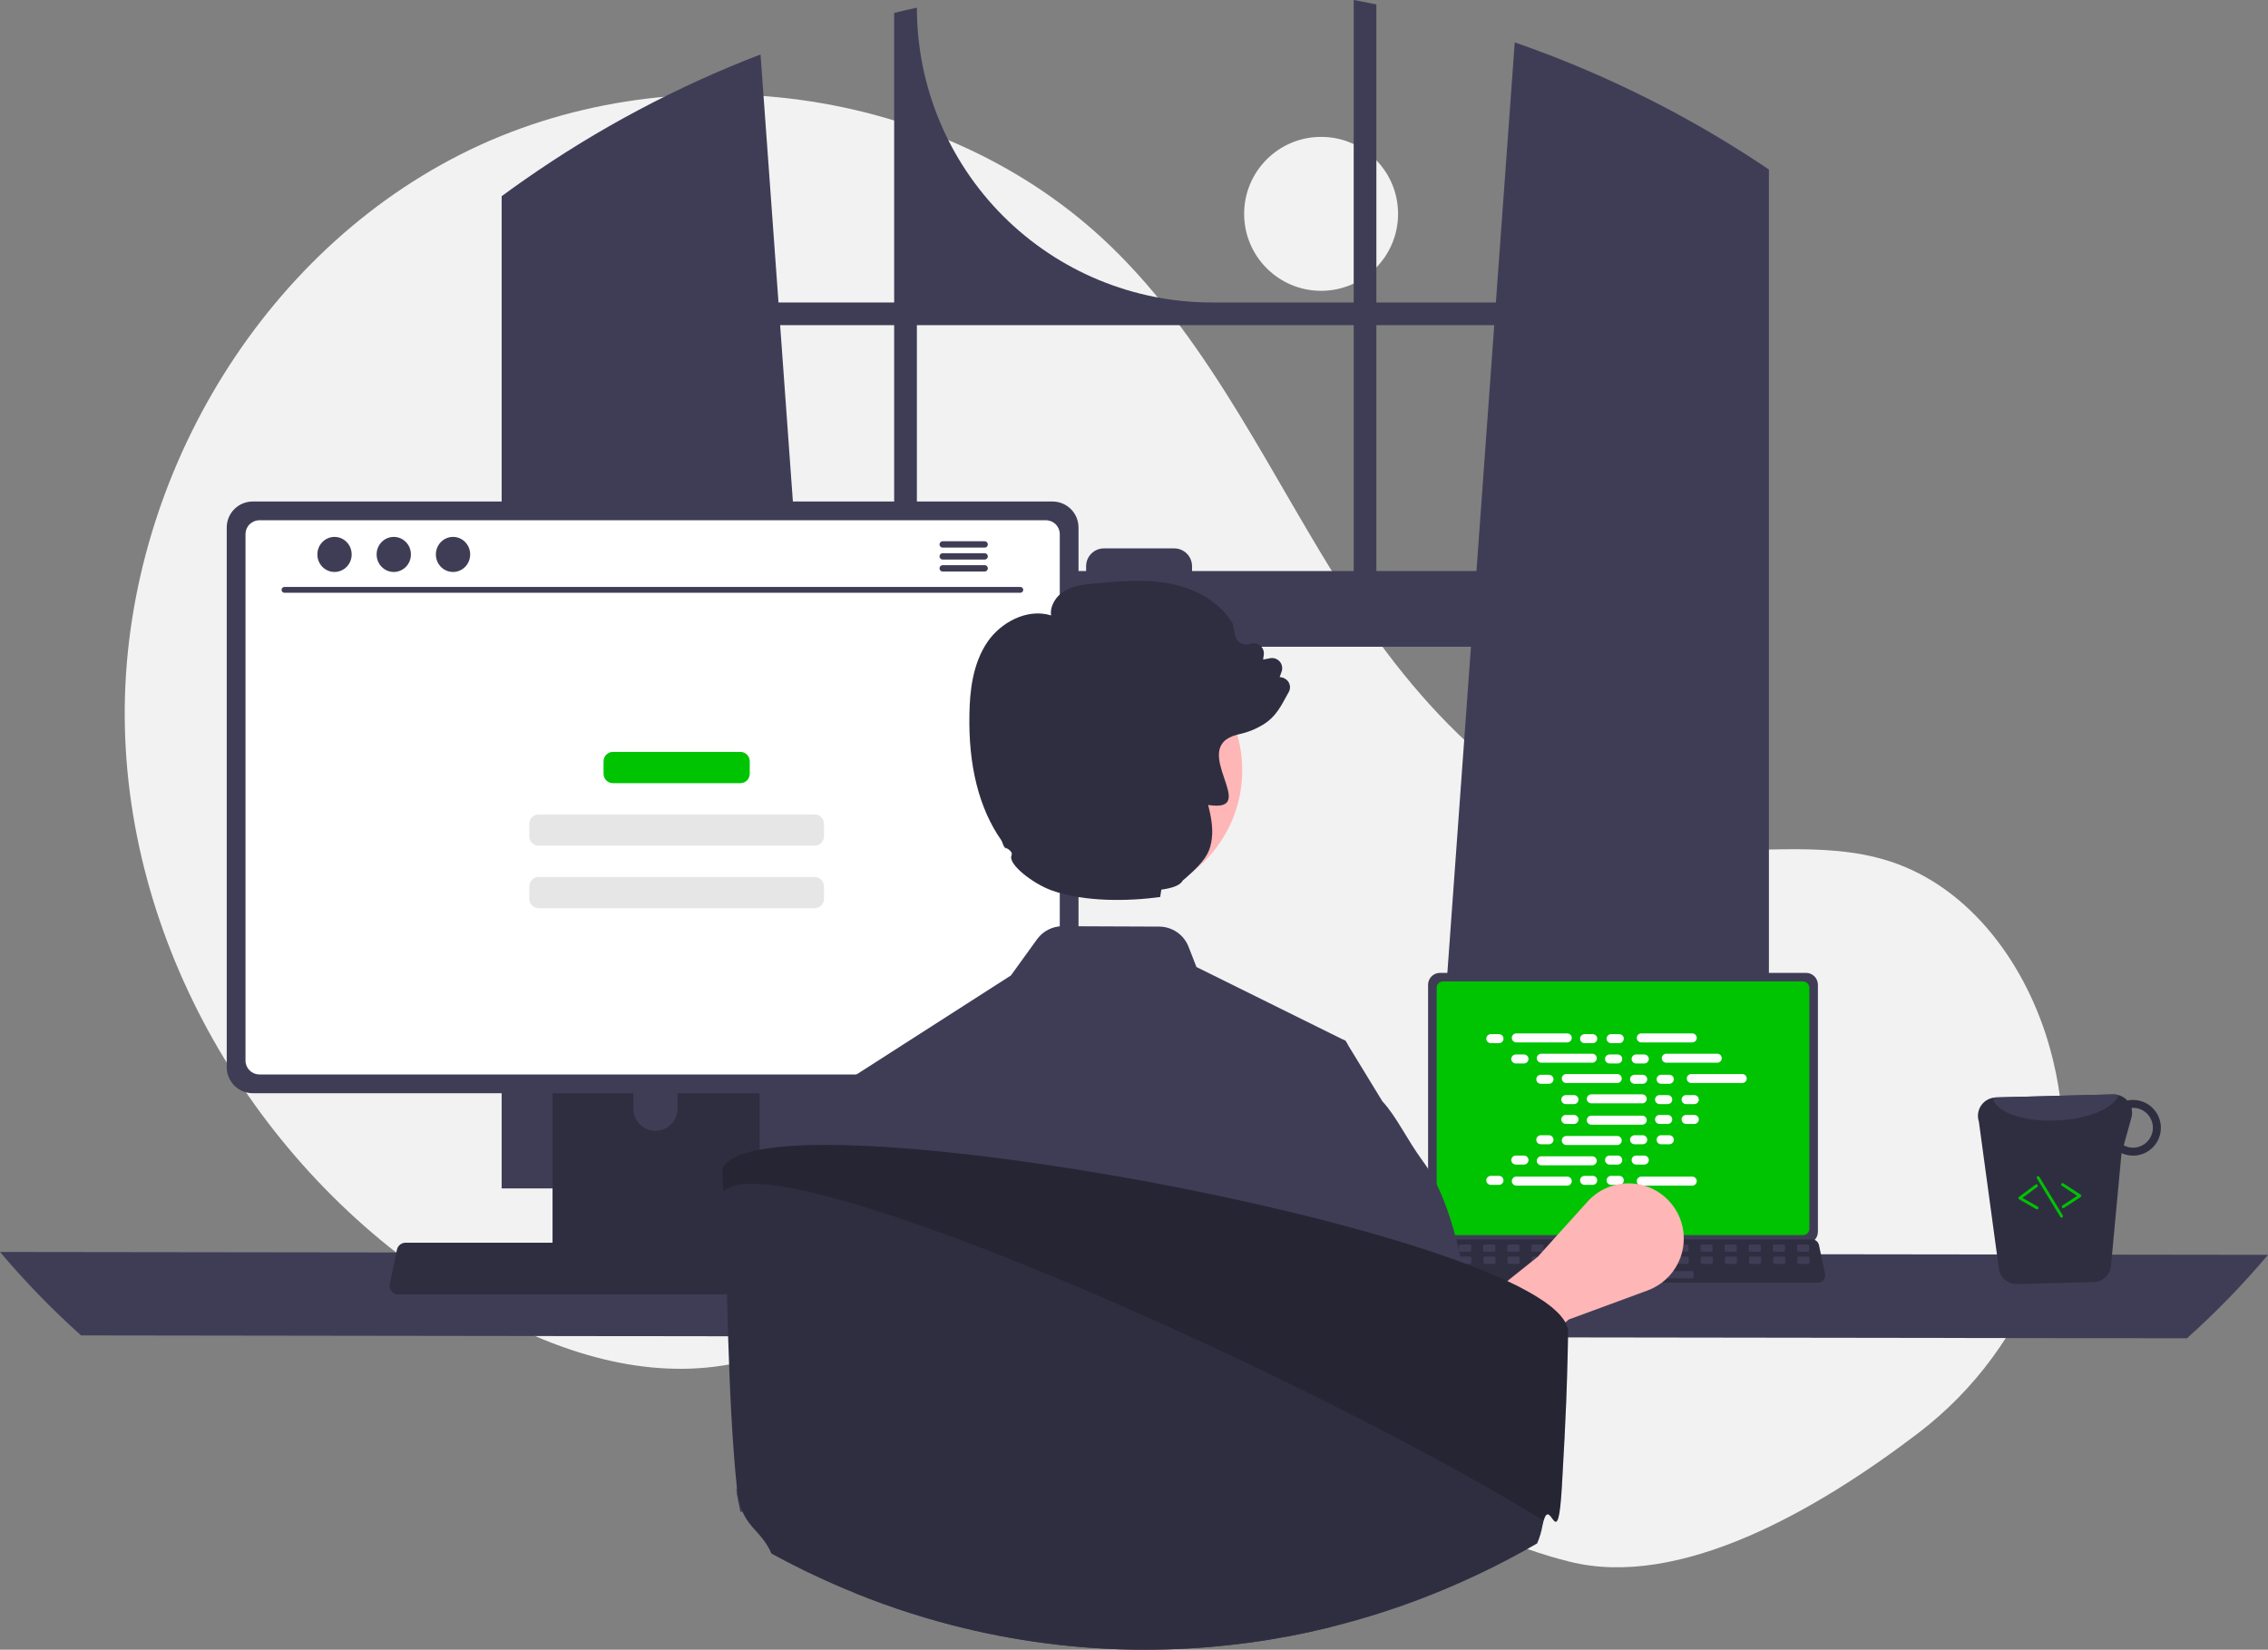 <svg width="488" height="355" viewBox="0 0 488 355" fill="none" xmlns="http://www.w3.org/2000/svg">
<rect x="0" y="0" width="488" height="355" fill="#808080" stroke="none"/>
<g clip-path="url(#clip0_1_700)">
<path d="M284.259 62.582C293.405 62.582 300.82 55.166 300.82 46.019C300.82 36.871 293.405 29.455 284.259 29.455C275.113 29.455 267.699 36.871 267.699 46.019C267.699 55.166 275.113 62.582 284.259 62.582Z" fill="#F2F2F2"/>
<path d="M412.723 308.408C437.338 289.656 449.094 258.144 441.734 228.084C441.551 227.337 441.358 226.592 441.155 225.848C436.276 208.005 424.203 191.046 406.609 185.345C391.836 180.557 375.71 184.239 360.298 182.335C330.043 178.598 306.586 154.113 290.082 128.477C273.578 102.84 260.893 74.144 238.963 52.965C202.813 18.055 143.845 10.539 99.025 33.263C54.205 55.987 25.655 106.402 26.873 156.647C28.09 206.893 57.912 254.93 101.221 280.418C117.131 289.781 135.533 296.413 153.846 294.092C169.736 292.079 184.174 283.539 199.989 281.003C224.854 277.017 249.561 288.262 271.068 301.366C292.574 314.469 313.348 330.001 337.787 336.076C361.518 341.974 390.918 325.02 412.723 308.408Z" fill="#F2F2F2"/>
<path d="M377.357 34.318C376.817 33.958 376.271 33.617 375.732 33.269C360.134 23.291 343.416 15.186 325.922 9.119L321.866 65.087H296.152V0.949C294.533 0.614 292.902 0.298 291.271 -3.05176e-05V65.087H260.712C243.89 65.087 227.756 58.403 215.861 46.505C203.965 34.607 197.283 18.47 197.283 1.644C195.645 1.998 194.02 2.376 192.395 2.779V65.087H167.506L163.642 11.718C145.665 18.614 128.598 27.683 112.821 38.722C112.548 38.908 112.276 39.101 112.009 39.287C110.638 40.248 109.286 41.228 107.94 42.221V255.739H181.293L179.997 237.78L172.865 139.175H316.501L309.368 237.78L308.072 255.739H380.613V36.477C379.534 35.745 378.448 35.025 377.357 34.318ZM192.395 122.891H171.686L167.86 69.975H192.395V122.891ZM291.271 122.891H256.489V121.843C256.489 121.339 256.389 120.84 256.196 120.374C256.003 119.909 255.721 119.486 255.364 119.13C255.007 118.774 254.584 118.491 254.118 118.299C253.653 118.107 253.153 118.008 252.65 118.009H237.529C237.025 118.009 236.527 118.108 236.062 118.301C235.596 118.493 235.174 118.776 234.818 119.132C234.462 119.488 234.18 119.91 233.987 120.376C233.795 120.841 233.695 121.339 233.696 121.843V122.891H197.283V69.975H291.271V122.891ZM296.152 122.891V69.975H321.512L317.686 122.891H296.152Z" fill="#3F3D56"/>
<path d="M-1.90735e-05 269.412C5.388 275.798 11.216 281.799 17.441 287.371L470.559 287.992C476.784 282.419 482.612 276.418 488 270.033L-1.90735e-05 269.412Z" fill="#3F3D56"/>
<path d="M307.275 211.906V265.073C307.275 265.75 307.544 266.4 308.023 266.879C308.502 267.358 309.152 267.627 309.829 267.628H388.6C389.277 267.627 389.927 267.358 390.406 266.879C390.885 266.4 391.154 265.75 391.155 265.073V211.906C391.153 211.229 390.883 210.58 390.404 210.102C389.925 209.624 389.277 209.355 388.6 209.354H309.829C309.153 209.355 308.504 209.624 308.025 210.102C307.546 210.58 307.276 211.229 307.275 211.906Z" fill="#3F3D56"/>
<path d="M309.123 212.568V264.417C309.123 264.779 309.267 265.126 309.523 265.382C309.779 265.638 310.126 265.782 310.488 265.782H387.944C388.306 265.782 388.653 265.638 388.909 265.382C389.165 265.126 389.309 264.779 389.309 264.417V212.568C389.309 212.205 389.166 211.858 388.91 211.601C388.654 211.344 388.306 211.2 387.944 211.199H310.488C310.126 211.2 309.778 211.344 309.522 211.601C309.266 211.858 309.123 212.205 309.123 212.568Z" fill="#00C302"/>
<path d="M305.627 275.441C305.772 275.622 305.955 275.768 306.164 275.868C306.372 275.968 306.601 276.019 306.833 276.018H391.177C391.408 276.018 391.636 275.966 391.844 275.867C392.052 275.768 392.235 275.623 392.381 275.444C392.526 275.265 392.63 275.055 392.684 274.831C392.738 274.607 392.742 274.373 392.694 274.147L391.385 267.927C391.331 267.673 391.214 267.437 391.045 267.24C390.876 267.043 390.661 266.892 390.419 266.799C390.243 266.731 390.056 266.695 389.868 266.695H308.137C307.948 266.695 307.761 266.731 307.586 266.799C307.344 266.892 307.128 267.043 306.959 267.24C306.791 267.437 306.674 267.673 306.62 267.927L305.31 274.147C305.264 274.373 305.268 274.606 305.323 274.83C305.378 275.054 305.482 275.263 305.627 275.441Z" fill="#2F2E41"/>
<path d="M386.974 269.375H388.966C389.133 269.375 389.269 269.239 389.269 269.072V268.119C389.269 267.951 389.133 267.816 388.966 267.816H386.974C386.807 267.816 386.671 267.951 386.671 268.119V269.072C386.671 269.239 386.807 269.375 386.974 269.375Z" fill="#3F3D56"/>
<path d="M381.778 269.375H383.771C383.938 269.375 384.073 269.239 384.073 269.072V268.119C384.073 267.951 383.938 267.816 383.771 267.816H381.778C381.611 267.816 381.476 267.951 381.476 268.119V269.072C381.476 269.239 381.611 269.375 381.778 269.375Z" fill="#3F3D56"/>
<path d="M376.583 269.375H378.575C378.742 269.375 378.878 269.239 378.878 269.072V268.119C378.878 267.951 378.742 267.816 378.575 267.816H376.583C376.416 267.816 376.28 267.951 376.28 268.119V269.072C376.28 269.239 376.416 269.375 376.583 269.375Z" fill="#3F3D56"/>
<path d="M371.387 269.375H373.379C373.547 269.375 373.682 269.239 373.682 269.072V268.119C373.682 267.951 373.547 267.816 373.379 267.816H371.387C371.22 267.816 371.084 267.951 371.084 268.119V269.072C371.084 269.239 371.22 269.375 371.387 269.375Z" fill="#3F3D56"/>
<path d="M366.192 269.375H368.184C368.351 269.375 368.487 269.239 368.487 269.072V268.119C368.487 267.951 368.351 267.816 368.184 267.816H366.192C366.025 267.816 365.889 267.951 365.889 268.119V269.072C365.889 269.239 366.025 269.375 366.192 269.375Z" fill="#3F3D56"/>
<path d="M360.996 269.375H362.988C363.156 269.375 363.291 269.239 363.291 269.072V268.119C363.291 267.951 363.156 267.816 362.988 267.816H360.996C360.829 267.816 360.693 267.951 360.693 268.119V269.072C360.693 269.239 360.829 269.375 360.996 269.375Z" fill="#3F3D56"/>
<path d="M355.801 269.375H357.793C357.96 269.375 358.096 269.239 358.096 269.072V268.119C358.096 267.951 357.96 267.816 357.793 267.816H355.801C355.633 267.816 355.498 267.951 355.498 268.119V269.072C355.498 269.239 355.633 269.375 355.801 269.375Z" fill="#3F3D56"/>
<path d="M350.605 269.375H352.597C352.764 269.375 352.9 269.239 352.9 269.072V268.119C352.9 267.951 352.764 267.816 352.597 267.816H350.605C350.438 267.816 350.302 267.951 350.302 268.119V269.072C350.302 269.239 350.438 269.375 350.605 269.375Z" fill="#3F3D56"/>
<path d="M345.41 269.375H347.402C347.569 269.375 347.704 269.239 347.704 269.072V268.119C347.704 267.951 347.569 267.816 347.402 267.816H345.41C345.242 267.816 345.107 267.951 345.107 268.119V269.072C345.107 269.239 345.242 269.375 345.41 269.375Z" fill="#3F3D56"/>
<path d="M340.214 269.375H342.206C342.373 269.375 342.509 269.239 342.509 269.072V268.119C342.509 267.951 342.373 267.816 342.206 267.816H340.214C340.047 267.816 339.911 267.951 339.911 268.119V269.072C339.911 269.239 340.047 269.375 340.214 269.375Z" fill="#3F3D56"/>
<path d="M335.018 269.375H337.011C337.178 269.375 337.313 269.239 337.313 269.072V268.119C337.313 267.951 337.178 267.816 337.011 267.816H335.018C334.851 267.816 334.716 267.951 334.716 268.119V269.072C334.716 269.239 334.851 269.375 335.018 269.375Z" fill="#3F3D56"/>
<path d="M329.823 269.375H331.815C331.982 269.375 332.118 269.239 332.118 269.072V268.119C332.118 267.951 331.982 267.816 331.815 267.816H329.823C329.656 267.816 329.52 267.951 329.52 268.119V269.072C329.52 269.239 329.656 269.375 329.823 269.375Z" fill="#3F3D56"/>
<path d="M324.627 269.375H326.619C326.787 269.375 326.922 269.239 326.922 269.072V268.119C326.922 267.951 326.787 267.816 326.619 267.816H324.627C324.46 267.816 324.324 267.951 324.324 268.119V269.072C324.324 269.239 324.46 269.375 324.627 269.375Z" fill="#3F3D56"/>
<path d="M319.432 269.375H321.424C321.591 269.375 321.727 269.239 321.727 269.072V268.119C321.727 267.951 321.591 267.816 321.424 267.816H319.432C319.264 267.816 319.129 267.951 319.129 268.119V269.072C319.129 269.239 319.264 269.375 319.432 269.375Z" fill="#3F3D56"/>
<path d="M314.236 269.375H316.228C316.396 269.375 316.531 269.239 316.531 269.072V268.119C316.531 267.951 316.396 267.816 316.228 267.816H314.236C314.069 267.816 313.933 267.951 313.933 268.119V269.072C313.933 269.239 314.069 269.375 314.236 269.375Z" fill="#3F3D56"/>
<path d="M309.041 269.375H311.033C311.2 269.375 311.336 269.239 311.336 269.072V268.119C311.336 267.951 311.2 267.816 311.033 267.816H309.041C308.873 267.816 308.738 267.951 308.738 268.119V269.072C308.738 269.239 308.873 269.375 309.041 269.375Z" fill="#3F3D56"/>
<path d="M387.035 271.973H389.028C389.195 271.973 389.33 271.837 389.33 271.67V270.717C389.33 270.55 389.195 270.414 389.028 270.414H387.035C386.868 270.414 386.733 270.55 386.733 270.717V271.67C386.733 271.837 386.868 271.973 387.035 271.973Z" fill="#3F3D56"/>
<path d="M381.84 271.973H383.832C383.999 271.973 384.135 271.837 384.135 271.67V270.717C384.135 270.55 383.999 270.414 383.832 270.414H381.84C381.673 270.414 381.537 270.55 381.537 270.717V271.67C381.537 271.837 381.673 271.973 381.84 271.973Z" fill="#3F3D56"/>
<path d="M376.644 271.973H378.636C378.804 271.973 378.939 271.837 378.939 271.67V270.717C378.939 270.55 378.804 270.414 378.636 270.414H376.644C376.477 270.414 376.341 270.55 376.341 270.717V271.67C376.341 271.837 376.477 271.973 376.644 271.973Z" fill="#3F3D56"/>
<path d="M371.449 271.973H373.441C373.608 271.973 373.744 271.837 373.744 271.67V270.717C373.744 270.55 373.608 270.414 373.441 270.414H371.449C371.281 270.414 371.146 270.55 371.146 270.717V271.67C371.146 271.837 371.281 271.973 371.449 271.973Z" fill="#3F3D56"/>
<path d="M366.253 271.973H368.245C368.412 271.973 368.548 271.837 368.548 271.67V270.717C368.548 270.55 368.412 270.414 368.245 270.414H366.253C366.086 270.414 365.95 270.55 365.95 270.717V271.67C365.95 271.837 366.086 271.973 366.253 271.973Z" fill="#3F3D56"/>
<path d="M361.058 271.973H363.05C363.217 271.973 363.353 271.837 363.353 271.67V270.717C363.353 270.55 363.217 270.414 363.05 270.414H361.058C360.89 270.414 360.755 270.55 360.755 270.717V271.67C360.755 271.837 360.89 271.973 361.058 271.973Z" fill="#3F3D56"/>
<path d="M355.862 271.973H357.854C358.021 271.973 358.157 271.837 358.157 271.67V270.717C358.157 270.55 358.021 270.414 357.854 270.414H355.862C355.695 270.414 355.559 270.55 355.559 270.717V271.67C355.559 271.837 355.695 271.973 355.862 271.973Z" fill="#3F3D56"/>
<path d="M350.666 271.973H352.659C352.826 271.973 352.961 271.837 352.961 271.67V270.717C352.961 270.55 352.826 270.414 352.659 270.414H350.666C350.499 270.414 350.364 270.55 350.364 270.717V271.67C350.364 271.837 350.499 271.973 350.666 271.973Z" fill="#3F3D56"/>
<path d="M345.471 271.973H347.463C347.63 271.973 347.766 271.837 347.766 271.67V270.717C347.766 270.55 347.63 270.414 347.463 270.414H345.471C345.304 270.414 345.168 270.55 345.168 270.717V271.67C345.168 271.837 345.304 271.973 345.471 271.973Z" fill="#3F3D56"/>
<path d="M340.275 271.973H342.268C342.435 271.973 342.57 271.837 342.57 271.67V270.717C342.57 270.55 342.435 270.414 342.268 270.414H340.275C340.108 270.414 339.973 270.55 339.973 270.717V271.67C339.973 271.837 340.108 271.973 340.275 271.973Z" fill="#3F3D56"/>
<path d="M335.08 271.973H337.072C337.239 271.973 337.375 271.837 337.375 271.67V270.717C337.375 270.55 337.239 270.414 337.072 270.414H335.08C334.913 270.414 334.777 270.55 334.777 270.717V271.67C334.777 271.837 334.913 271.973 335.08 271.973Z" fill="#3F3D56"/>
<path d="M329.884 271.973H331.876C332.044 271.973 332.179 271.837 332.179 271.67V270.717C332.179 270.55 332.044 270.414 331.876 270.414H329.884C329.717 270.414 329.581 270.55 329.581 270.717V271.67C329.581 271.837 329.717 271.973 329.884 271.973Z" fill="#3F3D56"/>
<path d="M324.689 271.973H326.681C326.848 271.973 326.984 271.837 326.984 271.67V270.717C326.984 270.55 326.848 270.414 326.681 270.414H324.689C324.521 270.414 324.386 270.55 324.386 270.717V271.67C324.386 271.837 324.521 271.973 324.689 271.973Z" fill="#3F3D56"/>
<path d="M319.493 271.973H321.485C321.653 271.973 321.788 271.837 321.788 271.67V270.717C321.788 270.55 321.653 270.414 321.485 270.414H319.493C319.326 270.414 319.19 270.55 319.19 270.717V271.67C319.19 271.837 319.326 271.973 319.493 271.973Z" fill="#3F3D56"/>
<path d="M314.297 271.973H316.29C316.457 271.973 316.592 271.837 316.592 271.67V270.717C316.592 270.55 316.457 270.414 316.29 270.414H314.297C314.13 270.414 313.995 270.55 313.995 270.717V271.67C313.995 271.837 314.13 271.973 314.297 271.973Z" fill="#3F3D56"/>
<path d="M309.102 271.973H311.094C311.261 271.973 311.397 271.837 311.397 271.67V270.717C311.397 270.55 311.261 270.414 311.094 270.414H309.102C308.935 270.414 308.799 270.55 308.799 270.717V271.67C308.799 271.837 308.935 271.973 309.102 271.973Z" fill="#3F3D56"/>
<path d="M343.912 275.091H364.089C364.256 275.091 364.392 274.955 364.392 274.788V273.835C364.392 273.668 364.256 273.532 364.089 273.532H343.912C343.745 273.532 343.609 273.668 343.609 273.835V274.788C343.609 274.955 343.745 275.091 343.912 275.091Z" fill="#3F3D56"/>
<path d="M322.536 222.542H320.772C320.237 222.542 319.804 222.976 319.804 223.511C319.804 224.046 320.237 224.479 320.772 224.479H322.536C323.07 224.479 323.504 224.046 323.504 223.511C323.504 222.976 323.07 222.542 322.536 222.542Z" fill="white"/>
<path d="M342.707 222.542H340.943C340.409 222.542 339.975 222.976 339.975 223.511C339.975 224.046 340.409 224.479 340.943 224.479H342.707C343.242 224.479 343.675 224.046 343.675 223.511C343.675 222.976 343.242 222.542 342.707 222.542Z" fill="white"/>
<path d="M348.422 222.542H346.659C346.124 222.542 345.69 222.976 345.69 223.511C345.69 224.046 346.124 224.479 346.659 224.479H348.422C348.957 224.479 349.39 224.046 349.39 223.511C349.39 222.976 348.957 222.542 348.422 222.542Z" fill="white"/>
<path d="M337.22 222.381H326.259C325.724 222.381 325.29 222.815 325.29 223.349C325.29 223.884 325.724 224.318 326.259 224.318H337.22C337.755 224.318 338.189 223.884 338.189 223.349C338.189 222.815 337.755 222.381 337.22 222.381Z" fill="white"/>
<path d="M364.115 222.381H353.154C352.619 222.381 352.186 222.815 352.186 223.349C352.186 223.884 352.619 224.318 353.154 224.318H364.115C364.65 224.318 365.084 223.884 365.084 223.349C365.084 222.815 364.65 222.381 364.115 222.381Z" fill="white"/>
<path d="M327.915 226.914H326.151C325.616 226.914 325.183 227.347 325.183 227.882C325.183 228.417 325.616 228.851 326.151 228.851H327.915C328.449 228.851 328.883 228.417 328.883 227.882C328.883 227.347 328.449 226.914 327.915 226.914Z" fill="white"/>
<path d="M348.086 226.914H346.322C345.788 226.914 345.354 227.347 345.354 227.882C345.354 228.417 345.788 228.851 346.322 228.851H348.086C348.621 228.851 349.054 228.417 349.054 227.882C349.054 227.347 348.621 226.914 348.086 226.914Z" fill="white"/>
<path d="M353.801 226.914H352.038C351.503 226.914 351.069 227.347 351.069 227.882C351.069 228.417 351.503 228.851 352.038 228.851H353.801C354.336 228.851 354.769 228.417 354.769 227.882C354.769 227.347 354.336 226.914 353.801 226.914Z" fill="white"/>
<path d="M342.599 226.752H331.638C331.103 226.752 330.669 227.186 330.669 227.721C330.669 228.256 331.103 228.689 331.638 228.689H342.599C343.134 228.689 343.568 228.256 343.568 227.721C343.568 227.186 343.134 226.752 342.599 226.752Z" fill="white"/>
<path d="M369.495 226.752H358.533C357.998 226.752 357.565 227.186 357.565 227.721C357.565 228.256 357.998 228.689 358.533 228.689H369.495C370.029 228.689 370.463 228.256 370.463 227.721C370.463 227.186 370.029 226.752 369.495 226.752Z" fill="white"/>
<path d="M333.294 231.285H331.53C330.995 231.285 330.562 231.719 330.562 232.254C330.562 232.789 330.995 233.222 331.53 233.222H333.294C333.828 233.222 334.262 232.789 334.262 232.254C334.262 231.719 333.828 231.285 333.294 231.285Z" fill="white"/>
<path d="M353.465 231.285H351.701C351.167 231.285 350.733 231.719 350.733 232.254C350.733 232.789 351.167 233.222 351.701 233.222H353.465C354 233.222 354.433 232.789 354.433 232.254C354.433 231.719 354 231.285 353.465 231.285Z" fill="white"/>
<path d="M359.18 231.285H357.417C356.882 231.285 356.448 231.719 356.448 232.254C356.448 232.789 356.882 233.222 357.417 233.222H359.18C359.715 233.222 360.148 232.789 360.148 232.254C360.148 231.719 359.715 231.285 359.18 231.285Z" fill="white"/>
<path d="M347.978 231.124H337.017C336.482 231.124 336.048 231.557 336.048 232.092C336.048 232.627 336.482 233.061 337.017 233.061H347.978C348.513 233.061 348.947 232.627 348.947 232.092C348.947 231.557 348.513 231.124 347.978 231.124Z" fill="white"/>
<path d="M374.874 231.124H363.912C363.377 231.124 362.944 231.557 362.944 232.092C362.944 232.627 363.377 233.061 363.912 233.061H374.874C375.408 233.061 375.842 232.627 375.842 232.092C375.842 231.557 375.408 231.124 374.874 231.124Z" fill="white"/>
<path d="M338.673 235.657H336.909C336.374 235.657 335.941 236.09 335.941 236.625C335.941 237.16 336.374 237.593 336.909 237.593H338.673C339.207 237.593 339.641 237.16 339.641 236.625C339.641 236.09 339.207 235.657 338.673 235.657Z" fill="white"/>
<path d="M358.844 235.657H357.08C356.546 235.657 356.112 236.09 356.112 236.625C356.112 237.16 356.546 237.593 357.08 237.593H358.844C359.379 237.593 359.812 237.16 359.812 236.625C359.812 236.09 359.379 235.657 358.844 235.657Z" fill="white"/>
<path d="M364.559 235.657H362.796C362.261 235.657 361.827 236.09 361.827 236.625C361.827 237.16 362.261 237.593 362.796 237.593H364.559C365.094 237.593 365.528 237.16 365.528 236.625C365.528 236.09 365.094 235.657 364.559 235.657Z" fill="white"/>
<path d="M353.357 235.495H342.396C341.861 235.495 341.428 235.929 341.428 236.464C341.428 236.998 341.861 237.432 342.396 237.432H353.357C353.892 237.432 354.326 236.998 354.326 236.464C354.326 235.929 353.892 235.495 353.357 235.495Z" fill="white"/>
<path d="M342.707 253.039H340.943C340.409 253.039 339.975 253.473 339.975 254.008C339.975 254.542 340.409 254.976 340.943 254.976H342.707C343.242 254.976 343.675 254.542 343.675 254.008C343.675 253.473 343.242 253.039 342.707 253.039Z" fill="white"/>
<path d="M348.422 253.039H346.659C346.124 253.039 345.69 253.473 345.69 254.008C345.69 254.542 346.124 254.976 346.659 254.976H348.422C348.957 254.976 349.39 254.542 349.39 254.008C349.39 253.473 348.957 253.039 348.422 253.039Z" fill="white"/>
<path d="M364.115 253.201H353.154C352.619 253.201 352.186 253.634 352.186 254.169C352.186 254.704 352.619 255.137 353.154 255.137H364.115C364.65 255.137 365.084 254.704 365.084 254.169C365.084 253.634 364.65 253.201 364.115 253.201Z" fill="white"/>
<path d="M322.536 253.039H320.772C320.237 253.039 319.804 253.473 319.804 254.008C319.804 254.542 320.237 254.976 320.772 254.976H322.536C323.07 254.976 323.504 254.542 323.504 254.008C323.504 253.473 323.07 253.039 322.536 253.039Z" fill="white"/>
<path d="M337.22 253.201H326.259C325.724 253.201 325.29 253.634 325.29 254.169C325.29 254.704 325.724 255.137 326.259 255.137H337.22C337.755 255.137 338.189 254.704 338.189 254.169C338.189 253.634 337.755 253.201 337.22 253.201Z" fill="white"/>
<path d="M327.915 248.668H326.151C325.616 248.668 325.183 249.101 325.183 249.636C325.183 250.171 325.616 250.605 326.151 250.605H327.915C328.449 250.605 328.883 250.171 328.883 249.636C328.883 249.101 328.449 248.668 327.915 248.668Z" fill="white"/>
<path d="M348.086 248.668H346.322C345.788 248.668 345.354 249.101 345.354 249.636C345.354 250.171 345.788 250.605 346.322 250.605H348.086C348.621 250.605 349.054 250.171 349.054 249.636C349.054 249.101 348.621 248.668 348.086 248.668Z" fill="white"/>
<path d="M353.801 248.668H352.038C351.503 248.668 351.069 249.101 351.069 249.636C351.069 250.171 351.503 250.605 352.038 250.605H353.801C354.336 250.605 354.769 250.171 354.769 249.636C354.769 249.101 354.336 248.668 353.801 248.668Z" fill="white"/>
<path d="M342.599 248.829H331.638C331.103 248.829 330.669 249.263 330.669 249.798C330.669 250.332 331.103 250.766 331.638 250.766H342.599C343.134 250.766 343.568 250.332 343.568 249.798C343.568 249.263 343.134 248.829 342.599 248.829Z" fill="white"/>
<path d="M333.294 244.296H331.53C330.995 244.296 330.562 244.73 330.562 245.265C330.562 245.8 330.995 246.233 331.53 246.233H333.294C333.828 246.233 334.262 245.8 334.262 245.265C334.262 244.73 333.828 244.296 333.294 244.296Z" fill="white"/>
<path d="M353.465 244.296H351.701C351.167 244.296 350.733 244.73 350.733 245.265C350.733 245.8 351.167 246.233 351.701 246.233H353.465C354 246.233 354.433 245.8 354.433 245.265C354.433 244.73 354 244.296 353.465 244.296Z" fill="white"/>
<path d="M359.18 244.296H357.417C356.882 244.296 356.448 244.73 356.448 245.265C356.448 245.8 356.882 246.233 357.417 246.233H359.18C359.715 246.233 360.148 245.8 360.148 245.265C360.148 244.73 359.715 244.296 359.18 244.296Z" fill="white"/>
<path d="M347.978 244.458H337.017C336.482 244.458 336.048 244.891 336.048 245.426C336.048 245.961 336.482 246.395 337.017 246.395H347.978C348.513 246.395 348.947 245.961 348.947 245.426C348.947 244.891 348.513 244.458 347.978 244.458Z" fill="white"/>
<path d="M338.673 239.925H336.909C336.374 239.925 335.941 240.359 335.941 240.893C335.941 241.428 336.374 241.862 336.909 241.862H338.673C339.207 241.862 339.641 241.428 339.641 240.893C339.641 240.359 339.207 239.925 338.673 239.925Z" fill="white"/>
<path d="M358.844 239.925H357.08C356.546 239.925 356.112 240.359 356.112 240.893C356.112 241.428 356.546 241.862 357.08 241.862H358.844C359.379 241.862 359.812 241.428 359.812 240.893C359.812 240.359 359.379 239.925 358.844 239.925Z" fill="white"/>
<path d="M364.559 239.925H362.796C362.261 239.925 361.827 240.359 361.827 240.893C361.827 241.428 362.261 241.862 362.796 241.862H364.559C365.094 241.862 365.528 241.428 365.528 240.893C365.528 240.359 365.094 239.925 364.559 239.925Z" fill="white"/>
<path d="M353.357 240.086H342.396C341.861 240.086 341.428 240.52 341.428 241.055C341.428 241.59 341.861 242.023 342.396 242.023H353.357C353.892 242.023 354.326 241.59 354.326 241.055C354.326 240.52 353.892 240.086 353.357 240.086Z" fill="white"/>
<path d="M313.159 304.27L304.879 291.18L330.868 270.458L341.594 258.572C342.988 257.027 344.763 255.876 346.74 255.233C348.718 254.589 350.83 254.476 352.866 254.905C354.901 255.334 356.788 256.289 358.338 257.676C359.889 259.063 361.048 260.832 361.701 262.807C362.668 265.735 362.46 268.923 361.121 271.7C359.782 274.477 357.417 276.625 354.525 277.69L337.562 283.941L313.159 304.27Z" fill="#FFB6B6"/>
<path d="M118.89 209.356V272.979H163.452V209.356C163.453 208.899 163.307 208.453 163.036 208.084C162.764 207.716 162.382 207.444 161.945 207.309C161.739 207.241 161.523 207.207 161.306 207.21H121.042C120.759 207.209 120.48 207.264 120.219 207.372C119.958 207.48 119.721 207.637 119.521 207.837C119.321 208.036 119.162 208.273 119.054 208.534C118.946 208.794 118.89 209.074 118.89 209.356ZM136.281 231.217C136.292 229.963 136.798 228.764 137.689 227.881C138.58 226.998 139.784 226.503 141.038 226.503C142.292 226.503 143.495 226.998 144.386 227.881C145.277 228.764 145.783 229.963 145.795 231.217V238.599C145.788 239.857 145.284 241.061 144.393 241.948C143.501 242.835 142.295 243.333 141.038 243.333C139.78 243.333 138.574 242.835 137.682 241.948C136.791 241.061 136.287 239.857 136.281 238.599V231.217Z" fill="#2F2E41"/>
<path d="M118.753 270.945V277.08C118.754 277.398 118.88 277.702 119.105 277.927C119.329 278.153 119.632 278.281 119.95 278.283H162.392C162.71 278.282 163.014 278.154 163.239 277.929C163.463 277.703 163.589 277.398 163.589 277.08V270.945H118.753Z" fill="#3F3D56"/>
<path d="M48.786 113.5V229.666C48.788 231.147 49.376 232.566 50.423 233.613C51.469 234.66 52.888 235.248 54.368 235.25H226.479C227.959 235.248 229.378 234.66 230.425 233.613C231.471 232.566 232.06 231.147 232.061 229.666V113.5C232.057 112.021 231.468 110.603 230.422 109.558C229.375 108.513 227.958 107.925 226.479 107.923H54.368C52.889 107.925 51.472 108.513 50.425 109.558C49.379 110.603 48.79 112.021 48.786 113.5Z" fill="#3F3D56"/>
<path d="M52.824 114.945V228.233C52.825 229.024 53.14 229.783 53.699 230.342C54.258 230.901 55.016 231.216 55.807 231.217H225.046C225.837 231.216 226.595 230.901 227.154 230.342C227.713 229.783 228.028 229.024 228.029 228.233V114.945C228.029 114.153 227.715 113.394 227.156 112.833C226.597 112.273 225.838 111.957 225.046 111.955H55.807C55.016 111.957 54.257 112.273 53.697 112.833C53.138 113.394 52.824 114.153 52.824 114.945Z" fill="white"/>
<path d="M84.232 277.868C84.404 278.084 84.623 278.258 84.872 278.377C85.121 278.496 85.394 278.558 85.671 278.556H186.357C186.632 278.556 186.904 278.494 187.153 278.375C187.401 278.257 187.62 278.084 187.794 277.87C187.967 277.657 188.091 277.407 188.155 277.139C188.22 276.871 188.224 276.592 188.168 276.323L186.605 268.897C186.54 268.595 186.401 268.313 186.199 268.078C185.998 267.842 185.741 267.662 185.451 267.551C185.242 267.469 185.019 267.427 184.794 267.427H87.228C87.002 267.427 86.779 267.469 86.57 267.551C86.281 267.661 86.024 267.842 85.822 268.078C85.621 268.313 85.481 268.594 85.416 268.897L83.853 276.323C83.798 276.592 83.803 276.871 83.868 277.138C83.934 277.405 84.058 277.654 84.232 277.868Z" fill="#2F2E41"/>
<path d="M219.554 127.561H61.198C61.033 127.557 60.876 127.489 60.761 127.372C60.646 127.254 60.582 127.096 60.582 126.931C60.582 126.766 60.646 126.608 60.761 126.491C60.876 126.373 61.033 126.305 61.198 126.301H219.554C219.718 126.305 219.875 126.373 219.99 126.491C220.105 126.608 220.17 126.766 220.17 126.931C220.17 127.096 220.105 127.254 219.99 127.372C219.875 127.489 219.718 127.557 219.554 127.561Z" fill="#3F3D56"/>
<path d="M71.977 123.085C74.015 123.085 75.668 121.396 75.668 119.312C75.668 117.228 74.015 115.538 71.977 115.538C69.939 115.538 68.287 117.228 68.287 119.312C68.287 121.396 69.939 123.085 71.977 123.085Z" fill="#3F3D56"/>
<path d="M84.726 123.085C86.765 123.085 88.417 121.396 88.417 119.312C88.417 117.228 86.765 115.538 84.726 115.538C82.688 115.538 81.036 117.228 81.036 119.312C81.036 121.396 82.688 123.085 84.726 123.085Z" fill="#3F3D56"/>
<path d="M97.476 123.085C99.514 123.085 101.166 121.396 101.166 119.312C101.166 117.228 99.514 115.538 97.476 115.538C95.437 115.538 93.785 117.228 93.785 119.312C93.785 121.396 95.437 123.085 97.476 123.085Z" fill="#3F3D56"/>
<path d="M211.877 116.471H202.821C202.642 116.475 202.472 116.549 202.347 116.678C202.222 116.806 202.152 116.978 202.152 117.157C202.152 117.336 202.222 117.508 202.347 117.636C202.472 117.764 202.642 117.838 202.821 117.842H211.877C212.057 117.84 212.229 117.766 212.355 117.638C212.482 117.51 212.552 117.337 212.552 117.157C212.552 116.977 212.482 116.804 212.355 116.675C212.229 116.547 212.057 116.474 211.877 116.471Z" fill="#3F3D56"/>
<path d="M211.877 119.046H202.821C202.642 119.05 202.472 119.124 202.347 119.252C202.221 119.38 202.151 119.552 202.151 119.731C202.151 119.91 202.221 120.082 202.347 120.211C202.472 120.339 202.642 120.413 202.821 120.417H211.877C212.057 120.414 212.229 120.341 212.356 120.213C212.483 120.085 212.554 119.912 212.554 119.731C212.554 119.551 212.483 119.378 212.356 119.249C212.229 119.121 212.057 119.048 211.877 119.046Z" fill="#3F3D56"/>
<path d="M211.877 121.62H202.821C202.642 121.624 202.472 121.698 202.347 121.826C202.222 121.955 202.152 122.126 202.152 122.306C202.152 122.485 202.222 122.657 202.347 122.785C202.472 122.913 202.642 122.987 202.821 122.991H211.877C212.057 122.989 212.229 122.915 212.355 122.787C212.482 122.659 212.552 122.486 212.552 122.306C212.552 122.125 212.482 121.953 212.355 121.824C212.229 121.696 212.057 121.623 211.877 121.62Z" fill="#3F3D56"/>
<path d="M430.181 273.637C430.454 274.433 430.972 275.122 431.661 275.604C432.35 276.087 433.174 276.339 434.016 276.324L450.446 275.901C451.293 275.884 452.113 275.594 452.781 275.073C453.45 274.553 453.932 273.829 454.156 273.012L456.481 248.144C457.306 248.518 458.204 248.702 459.109 248.684C459.896 248.664 460.671 248.49 461.39 248.17C462.109 247.851 462.759 247.393 463.301 246.823C463.843 246.252 464.268 245.581 464.551 244.846C464.833 244.112 464.969 243.329 464.949 242.542C464.929 241.755 464.755 240.98 464.436 240.261C464.116 239.541 463.658 238.892 463.088 238.349C462.518 237.807 461.847 237.382 461.112 237.1C460.378 236.817 459.595 236.681 458.808 236.701C458.447 236.7 458.086 236.737 457.732 236.813C457.347 236.397 456.879 236.065 456.358 235.841C455.838 235.616 455.276 235.503 454.709 235.508L429.435 236.161C429.225 236.169 429.016 236.195 428.811 236.239C428.257 236.342 427.731 236.563 427.269 236.886C426.808 237.21 426.421 237.629 426.134 238.115C425.848 238.6 425.669 239.142 425.609 239.703C425.55 240.263 425.611 240.83 425.789 241.366L430.181 273.637ZM456.958 246.455L458.612 240.529C458.8 239.845 458.805 239.123 458.625 238.436C458.705 238.436 458.776 238.398 458.856 238.397C459.991 238.374 461.088 238.801 461.908 239.586C462.728 240.371 463.203 241.448 463.23 242.583C463.256 243.718 462.832 244.817 462.05 245.639C461.267 246.461 460.191 246.939 459.057 246.969C458.323 246.992 457.598 246.814 456.958 246.455Z" fill="#2F2E41"/>
<path d="M428.811 236.239C429.35 239.318 435.403 241.483 442.683 241.107C449.377 240.798 454.85 238.447 455.853 235.661C455.481 235.551 455.096 235.5 454.709 235.508L429.435 236.161C429.225 236.169 429.016 236.195 428.811 236.239Z" fill="#3F3D56"/>
<path d="M444.017 259.972C444.05 259.963 444.082 259.95 444.11 259.931L447.679 257.595C447.722 257.567 447.757 257.528 447.782 257.483C447.806 257.438 447.819 257.387 447.819 257.335C447.819 257.284 447.806 257.233 447.782 257.188C447.757 257.143 447.722 257.104 447.679 257.076L443.97 254.646C443.936 254.624 443.898 254.608 443.858 254.6C443.818 254.593 443.777 254.593 443.737 254.601C443.697 254.609 443.659 254.625 443.625 254.648C443.591 254.671 443.562 254.701 443.54 254.735C443.517 254.769 443.502 254.807 443.495 254.847C443.487 254.887 443.487 254.929 443.496 254.969C443.504 255.008 443.52 255.046 443.543 255.08C443.567 255.114 443.596 255.143 443.63 255.165L446.943 257.335L443.771 259.412C443.71 259.452 443.664 259.513 443.644 259.583C443.623 259.653 443.627 259.729 443.657 259.796C443.686 259.863 443.739 259.918 443.805 259.95C443.871 259.982 443.946 259.99 444.017 259.972Z" fill="#00C302"/>
<path d="M438.381 260.232C438.441 260.217 438.495 260.184 438.536 260.138C438.577 260.092 438.604 260.035 438.612 259.973C438.621 259.912 438.611 259.85 438.583 259.794C438.556 259.739 438.513 259.693 438.459 259.662L435.17 257.776L438.349 255.414C438.382 255.39 438.409 255.359 438.43 255.325C438.451 255.29 438.465 255.251 438.471 255.211C438.477 255.17 438.475 255.129 438.465 255.09C438.455 255.05 438.437 255.013 438.413 254.981C438.389 254.948 438.358 254.92 438.323 254.899C438.289 254.879 438.25 254.865 438.21 254.859C438.169 254.853 438.128 254.855 438.089 254.865C438.049 254.875 438.012 254.892 437.98 254.917L434.42 257.561C434.379 257.592 434.346 257.632 434.324 257.679C434.302 257.725 434.293 257.777 434.296 257.828C434.299 257.88 434.314 257.929 434.342 257.973C434.369 258.017 434.406 258.053 434.451 258.079L438.151 260.2C438.22 260.24 438.303 260.252 438.381 260.232Z" fill="#00C302"/>
<path d="M443.662 262.019C443.692 262.012 443.721 261.999 443.747 261.983C443.782 261.962 443.812 261.934 443.836 261.901C443.86 261.868 443.878 261.831 443.887 261.792C443.897 261.752 443.899 261.711 443.892 261.671C443.886 261.63 443.872 261.592 443.851 261.557L438.793 253.239C438.75 253.169 438.681 253.119 438.601 253.099C438.521 253.08 438.437 253.093 438.367 253.136C438.296 253.179 438.246 253.248 438.227 253.327C438.207 253.407 438.22 253.492 438.263 253.562L443.321 261.88C443.355 261.936 443.407 261.98 443.469 262.005C443.53 262.031 443.598 262.035 443.662 262.019Z" fill="#00C302"/>
<path d="M159.297 161.804H131.889C130.77 161.804 129.864 162.711 129.864 163.829V166.507C129.864 167.626 130.77 168.532 131.889 168.532H159.297C160.415 168.532 161.321 167.626 161.321 166.507V163.829C161.321 162.711 160.415 161.804 159.297 161.804Z" fill="#00C302"/>
<path d="M175.272 175.26H115.913C114.795 175.26 113.888 176.167 113.888 177.285V179.964C113.888 181.082 114.795 181.988 115.913 181.988H175.272C176.391 181.988 177.297 181.082 177.297 179.964V177.285C177.297 176.167 176.391 175.26 175.272 175.26Z" fill="#E6E6E6"/>
<path d="M175.272 188.717H115.913C114.795 188.717 113.888 189.623 113.888 190.741V193.42C113.888 194.538 114.795 195.445 115.913 195.445H175.272C176.391 195.445 177.297 194.538 177.297 193.42V190.741C177.297 189.623 176.391 188.717 175.272 188.717Z" fill="#E6E6E6"/>
<path d="M180.304 233.776L180.439 234.201L180.446 234.215L184.493 246.522L189.148 260.703L197.908 287.354L197.992 291.494V291.508L198.643 324.812L196.839 329.327L198.87 336.729C198.87 336.729 197.936 325.54 192.927 331.965C190.089 335.617 186.771 339.353 184.047 342.856C188.016 344.463 192.049 345.916 196.146 347.216C197.03 347.499 197.922 347.768 198.813 348.037C199.004 348.093 199.195 348.15 199.386 348.206C212.966 352.223 227.005 354.48 241.159 354.922C241.894 354.943 242.616 354.958 243.316 354.972C243.564 354.979 243.805 354.986 244.045 354.986C244.838 354.993 245.623 355 246.415 355C248.014 355 249.606 354.976 251.191 354.929C262.922 354.599 274.583 353.021 285.98 350.223C285.902 345.517 285.69 340.019 285.386 334.145C285.244 331.265 282.068 328.144 281.877 325.129C281.742 322.865 284.593 320.734 284.445 318.434C283.483 304.274 282.28 309.71 281.388 299.682C281.296 298.698 281.211 297.757 281.134 296.858C280.561 290.419 280.164 286.392 280.164 286.392L283.971 262.395L289.949 224.718L289.489 223.961L288.973 223.706L257.439 208.095L255.726 203.707C255.228 202.443 254.362 201.357 253.241 200.589C252.12 199.821 250.795 199.406 249.437 199.397L228.664 199.313C227.586 199.308 226.522 199.56 225.561 200.049C224.6 200.537 223.769 201.248 223.138 202.122L217.513 209.913L180.304 233.776Z" fill="#3F3D56"/>
<path d="M202.698 281.424L197.992 291.494L194.78 298.373L189.255 327.31L186.488 330.246L184.118 319.85L159.311 325.359C158.497 320.837 159.093 325.512 158.59 320.551C158.732 320.41 158.881 320.268 159.029 320.127C159.425 319.759 159.758 319.412 159.751 319.079C159.468 301.968 160.317 272.847 167.406 255.205C168.517 252.324 169.981 249.593 171.765 247.073C171.906 246.882 172.04 246.691 172.175 246.5C175.444 241.922 177.51 237.414 180.439 234.208V234.201C180.457 234.186 180.474 234.17 180.488 234.151C180.499 234.146 180.509 234.139 180.517 234.13L200.639 223.458L201.502 247.717L202.117 265.155L202.698 281.424Z" fill="#3F3D56"/>
<path d="M275.254 284.284L281.131 296.862L283.182 301.242L288.706 330.176L291.464 333.106L293.839 322.712L294.956 322.483L315.087 318.312L320.955 336.952C322.277 334.748 322.798 332.155 322.43 329.611C322.061 327.067 320.825 324.728 318.932 322.99C318.531 322.628 318.197 322.275 318.207 321.941C318.541 301.815 317.31 265.065 306.195 249.939C302.665 245.139 300.547 240.358 297.465 237.018C297.455 237.009 297.455 236.999 297.446 236.999L289.947 224.717L289.489 223.963L288.973 223.706L275.254 284.284Z" fill="#3F3D56"/>
<path d="M239.65 193.4C254.913 193.4 267.286 181.024 267.286 165.758C267.286 150.492 254.913 138.116 239.65 138.116C224.387 138.116 212.014 150.492 212.014 165.758C212.014 181.024 224.387 193.4 239.65 193.4Z" fill="#FFB6B6"/>
<path d="M277.003 146.45C276.789 146.221 276.531 146.038 276.244 145.911C275.958 145.784 275.648 145.717 275.335 145.712L275.75 144.558C275.886 144.195 275.923 143.802 275.856 143.419C275.79 143.037 275.624 142.679 275.374 142.383C275.124 142.086 274.8 141.861 274.434 141.731C274.069 141.601 273.675 141.57 273.294 141.642L271.781 141.934L271.924 140.923C271.978 140.546 271.934 140.162 271.795 139.808C271.656 139.453 271.428 139.141 271.132 138.902C270.836 138.663 270.483 138.505 270.107 138.444C269.732 138.383 269.347 138.42 268.99 138.553C268.666 138.681 268.317 138.734 267.969 138.71C267.621 138.685 267.284 138.583 266.98 138.41C266.676 138.243 266.412 138.012 266.206 137.732C266.001 137.453 265.858 137.132 265.79 136.791L265.262 134.248L265.207 134.111C262.639 129.831 257.702 126.717 251.661 125.575C246.284 124.552 240.77 125.073 235.455 125.563C233.346 125.761 230.964 125.985 228.98 127.201C227.293 128.243 225.866 130.327 226.158 132.43C220.917 130.824 215.298 134.031 212.513 138.075C209.213 142.889 208.674 148.919 208.587 153.634C208.351 164.788 210.652 173.913 215.409 180.762C215.757 181.258 215.844 182.294 216.532 182.641L216.389 182.412C217.158 182.796 217.94 183.417 217.648 184.081C216.811 185.991 222.374 190.216 226.294 191.612C233.445 194.161 242.953 193.944 249.639 193.026L249.875 191.444C252.288 191.115 253.987 190.489 254.464 189.509C255.308 188.789 256.027 188.144 256.654 187.548L256.66 187.542C256.672 187.53 256.697 187.511 256.71 187.499C259.73 184.602 260.431 182.952 260.747 180.439C261.051 177.976 260.512 175.476 259.96 173.224C271.583 175.024 255.382 160.842 266.211 158.1C266.336 158.062 266.462 158.031 266.59 158.007C266.906 157.933 267.222 157.858 267.526 157.772C268.991 157.374 270.394 156.775 271.694 155.991C274.721 154.149 275.719 151.705 277.282 148.95C277.508 148.558 277.602 148.104 277.552 147.654C277.502 147.205 277.31 146.783 277.003 146.45Z" fill="#2F2E41"/>
<path d="M337.394 286.252C337.388 287.338 337.375 288.858 337.326 290.737C337.319 290.998 337.313 291.265 337.307 291.538C337.226 294.993 337.146 297.89 337.016 301.11C337.009 301.333 337.003 301.55 336.991 301.773C336.817 306.265 336.544 311.494 336.073 319.776C335.198 335.074 333.673 321.879 332.141 327.245C332.066 327.512 331.986 327.828 331.911 328.2C331.679 329.551 331.288 330.869 330.745 332.127C329.933 332.611 329.095 333.076 328.27 333.541C325.92 334.85 323.532 336.11 321.126 337.307C319.773 337.977 318.415 338.635 317.051 339.267C316.834 339.367 316.623 339.466 316.412 339.559C309.425 342.792 302.223 345.54 294.859 347.785C293.42 348.219 291.988 348.641 290.536 349.032C289.023 349.453 287.51 349.851 285.978 350.223C274.581 353.021 262.92 354.599 251.19 354.931C249.608 354.981 248.014 354.999 246.414 354.999C245.62 354.999 244.839 354.993 244.045 354.987C243.803 354.987 243.561 354.981 243.319 354.975C242.618 354.956 241.893 354.944 241.161 354.925C227.007 354.483 212.968 352.225 199.389 348.207L198.812 348.039C197.919 347.766 197.032 347.499 196.145 347.214C192.052 345.917 188.018 344.466 184.045 342.859C181.012 341.637 178.014 340.326 175.052 338.926C175.025 338.919 174.999 338.906 174.977 338.889C174.357 338.604 173.731 338.306 173.111 338.002C173.03 337.958 172.943 337.915 172.856 337.872C170.543 336.742 168.254 335.56 165.99 334.323C164.086 329.95 161.407 329.112 159.745 325.266C159.261 324.123 158.911 322.928 158.703 321.705C158.703 321.693 158.697 321.68 158.697 321.662C158.87 323.969 157.959 317.567 158.69 321.637C158.684 321.563 158.678 321.482 158.672 321.389C158.653 321.165 158.628 320.893 158.591 320.551C156.464 299.776 156.6 276.016 155.676 256.438C155.614 255.173 155.55 253.961 155.484 252.803C155.465 252.418 155.441 252.04 155.416 251.668C155.459 251.556 155.509 251.438 155.565 251.327C155.576 251.294 155.591 251.263 155.608 251.233C155.626 251.195 155.647 251.158 155.67 251.122C155.682 251.103 155.701 251.078 155.713 251.06C155.722 251.038 155.733 251.018 155.744 250.998C155.8 250.911 155.862 250.818 155.93 250.731C155.961 250.694 155.986 250.663 156.017 250.632C156.039 250.6 156.064 250.571 156.092 250.545C156.111 250.515 156.134 250.488 156.16 250.464C156.185 250.439 156.21 250.408 156.241 250.377C156.254 250.358 156.271 250.341 156.29 250.328C156.339 250.271 156.393 250.22 156.451 250.173C156.673 249.969 156.909 249.782 157.159 249.614C157.245 249.559 157.338 249.503 157.425 249.441C158.05 249.067 158.708 248.751 159.391 248.498C159.627 248.411 159.863 248.33 160.117 248.243C160.21 248.219 160.297 248.188 160.39 248.157C160.526 248.113 160.663 248.07 160.805 248.039C161.512 247.828 162.275 247.648 163.1 247.48C163.199 247.462 163.305 247.443 163.41 247.418C163.559 247.387 163.714 247.363 163.869 247.338C164.08 247.3 164.297 247.263 164.514 247.226C166.356 246.934 168.446 246.717 170.754 246.575C170.971 246.562 171.188 246.55 171.405 246.537C171.659 246.525 171.913 246.513 172.174 246.5C172.391 246.488 172.614 246.482 172.838 246.475C173.055 246.463 173.278 246.457 173.507 246.451C174.134 246.432 174.779 246.413 175.436 246.401C177.309 246.364 179.282 246.376 181.353 246.42C182.315 246.444 183.295 246.469 184.299 246.513C184.368 246.513 184.43 246.519 184.492 246.519C185.366 246.55 186.247 246.587 187.152 246.637C187.785 246.668 188.424 246.699 189.062 246.736C189.664 246.773 190.272 246.81 190.886 246.854C191.364 246.879 191.841 246.916 192.325 246.947C192.734 246.978 193.144 247.009 193.553 247.034L194.111 247.071C194.415 247.096 194.719 247.114 195.029 247.145C195.711 247.201 196.393 247.257 197.088 247.313C197.777 247.375 198.477 247.437 199.178 247.499C199.879 247.561 200.586 247.629 201.293 247.698C201.368 247.704 201.436 247.71 201.504 247.716C202.149 247.784 202.794 247.846 203.445 247.915C203.594 247.927 203.749 247.939 203.898 247.958C204.519 248.02 205.152 248.093 205.779 248.16C205.971 248.181 206.162 248.201 206.355 248.222C206.846 248.275 207.33 248.322 207.824 248.38C208.475 248.454 209.139 248.523 209.784 248.609C210.286 248.665 210.789 248.721 211.291 248.783C212.079 248.876 212.879 248.975 213.679 249.081C213.983 249.118 214.287 249.155 214.591 249.199C216.873 249.484 219.18 249.8 221.525 250.129C225.079 250.632 228.688 251.178 232.323 251.767C235.963 252.356 239.625 252.979 243.307 253.634C244.237 253.802 245.167 253.969 246.104 254.143C246.526 254.224 246.947 254.304 247.369 254.385C248.089 254.515 248.808 254.652 249.527 254.788C250.247 254.925 250.966 255.061 251.686 255.204C252.542 255.371 253.404 255.539 254.26 255.706C259.898 256.823 265.504 258.014 270.975 259.261C271.874 259.465 272.773 259.676 273.666 259.881C275.453 260.297 277.222 260.719 278.975 261.147C279.459 261.258 279.937 261.376 280.414 261.494C281.605 261.792 282.796 262.09 283.968 262.394L284.173 262.449C285.035 262.66 285.878 262.877 286.722 263.101C288.713 263.622 290.671 264.149 292.595 264.683C293.873 265.036 295.136 265.394 296.385 265.756C298.252 266.296 300.081 266.841 301.861 267.394C302.302 267.53 302.742 267.667 303.176 267.797C304.479 268.2 305.763 268.609 307.009 269.019C308.002 269.341 308.969 269.67 309.924 269.999C310.879 270.328 311.816 270.657 312.734 270.985C313.323 271.196 313.906 271.42 314.489 271.631C315.326 271.941 316.151 272.251 316.958 272.561C317.206 272.654 317.448 272.753 317.689 272.846C317.845 272.915 317.993 272.971 318.142 273.033C318.434 273.15 318.731 273.262 319.017 273.38C319.308 273.492 319.594 273.609 319.879 273.734C320.158 273.845 320.443 273.963 320.716 274.081C320.995 274.193 321.268 274.31 321.541 274.435C321.771 274.528 321.994 274.627 322.211 274.726C322.651 274.918 323.092 275.111 323.52 275.309C323.73 275.409 323.941 275.502 324.152 275.601L324.636 275.824C324.704 275.861 324.772 275.892 324.841 275.923C324.996 275.998 325.157 276.078 325.312 276.153C325.672 276.32 326.025 276.5 326.373 276.668C326.838 276.904 327.29 277.139 327.725 277.369C328.165 277.605 328.593 277.84 329.002 278.07C329.07 278.107 329.132 278.144 329.201 278.181C329.294 278.231 329.387 278.287 329.48 278.337C329.796 278.516 330.1 278.703 330.404 278.882C330.999 279.248 331.564 279.608 332.091 279.968C332.209 280.049 332.32 280.129 332.438 280.204C332.829 280.483 333.201 280.756 333.548 281.035C333.548 281.041 333.548 281.041 333.555 281.041C333.673 281.128 333.784 281.221 333.896 281.308C333.989 281.395 334.088 281.469 334.181 281.556C334.504 281.835 334.801 282.102 335.074 282.375C335.166 282.459 335.253 282.548 335.335 282.642C335.371 282.672 335.404 282.705 335.434 282.741C335.558 282.865 335.67 282.989 335.775 283.113C335.791 283.13 335.806 283.149 335.818 283.169C335.967 283.343 336.104 283.516 336.234 283.69C336.296 283.777 336.364 283.864 336.42 283.951C336.494 284.056 336.569 284.168 336.631 284.273C336.687 284.36 336.736 284.453 336.786 284.54C336.918 284.764 337.03 284.998 337.121 285.241C337.191 285.406 337.247 285.576 337.288 285.75C337.335 285.914 337.371 286.082 337.394 286.252Z" fill="#2F2E41"/>
<path opacity="0.2" d="M337.394 286.252C337.388 287.338 337.375 288.858 337.326 290.737C337.319 290.998 337.307 291.265 337.301 291.538C337.239 294.174 337.146 297.431 337.016 301.11C337.009 301.333 337.003 301.55 336.991 301.773C336.817 306.265 336.544 311.494 336.073 319.776C335.198 335.074 333.673 321.879 332.141 327.245C327.886 324.627 323.222 321.885 318.235 319.069C317.336 318.56 316.428 318.049 315.513 317.536C305.539 311.972 294.4 306.141 282.771 300.365C282.312 300.136 281.847 299.906 281.388 299.683C254.75 286.513 225.674 273.703 202.118 265.154C197.572 263.504 193.23 262.015 189.149 260.706C180.553 257.958 173.123 256.035 167.404 255.204C161.45 254.335 157.338 254.645 155.676 256.438C155.614 255.173 155.55 253.961 155.484 252.803C155.459 252.418 155.434 252.04 155.409 251.668C155.448 251.566 155.497 251.468 155.546 251.37C155.552 251.355 155.557 251.341 155.564 251.327C155.576 251.294 155.591 251.263 155.608 251.233C155.626 251.195 155.647 251.158 155.67 251.122C155.69 251.078 155.715 251.036 155.744 250.998C155.8 250.911 155.862 250.818 155.93 250.731C155.981 250.666 156.034 250.604 156.092 250.545C156.111 250.515 156.134 250.488 156.16 250.464C156.185 250.439 156.21 250.408 156.241 250.377C156.254 250.358 156.271 250.341 156.29 250.328C156.339 250.271 156.393 250.219 156.451 250.173C156.673 249.969 156.909 249.782 157.158 249.614C157.245 249.559 157.338 249.503 157.425 249.441C158.05 249.067 158.708 248.751 159.391 248.498C159.627 248.411 159.863 248.33 160.117 248.243C160.21 248.219 160.297 248.188 160.39 248.157C160.526 248.113 160.663 248.07 160.805 248.039C161.512 247.828 162.275 247.648 163.1 247.48C163.348 247.431 163.609 247.381 163.869 247.338C164.08 247.3 164.297 247.263 164.514 247.226C166.356 246.934 168.446 246.717 170.754 246.575C170.971 246.562 171.188 246.55 171.405 246.537C171.659 246.525 171.913 246.513 172.174 246.5C172.391 246.488 172.614 246.482 172.838 246.475C173.055 246.463 173.278 246.457 173.507 246.451C174.134 246.432 174.779 246.413 175.436 246.401C177.309 246.37 179.282 246.382 181.353 246.426C182.315 246.444 183.294 246.475 184.299 246.519C184.361 246.519 184.429 246.525 184.491 246.525C185.366 246.55 186.253 246.593 187.152 246.637C187.785 246.668 188.424 246.699 189.062 246.736C189.664 246.773 190.272 246.81 190.886 246.854C191.363 246.879 191.841 246.916 192.325 246.947C192.734 246.978 193.143 247.009 193.553 247.034C194.043 247.071 194.533 247.108 195.029 247.145C195.711 247.201 196.393 247.257 197.088 247.313C197.777 247.375 198.477 247.437 199.178 247.499C199.879 247.561 200.586 247.629 201.293 247.697C201.368 247.704 201.436 247.71 201.504 247.716C202.149 247.784 202.794 247.846 203.445 247.915C207.055 248.281 210.77 248.709 214.591 249.199C216.873 249.49 219.184 249.803 221.525 250.135C225.079 250.638 228.688 251.184 232.323 251.767C235.963 252.356 239.625 252.979 243.307 253.634C244.237 253.802 245.167 253.969 246.104 254.143C247.245 254.354 248.386 254.569 249.528 254.788C250.247 254.925 250.966 255.061 251.686 255.204C252.542 255.371 253.404 255.539 254.26 255.706C259.898 256.823 265.504 258.014 270.975 259.261C271.874 259.465 272.773 259.676 273.666 259.881C275.453 260.297 277.222 260.719 278.975 261.147C279.459 261.265 279.937 261.382 280.414 261.5C281.611 261.798 282.796 262.096 283.968 262.394V262.4C284.036 262.412 284.105 262.431 284.173 262.449C285.029 262.667 285.878 262.884 286.722 263.107C288.713 263.628 290.671 264.153 292.595 264.683C293.873 265.042 295.138 265.396 296.385 265.756C298.252 266.302 300.082 266.848 301.862 267.394C302.302 267.53 302.742 267.667 303.176 267.797C304.479 268.206 305.757 268.614 307.009 269.019C308.002 269.341 308.969 269.67 309.924 269.999C310.88 270.328 311.816 270.657 312.734 270.985C313.329 271.196 313.912 271.413 314.489 271.624C315.333 271.935 316.151 272.245 316.958 272.561C317.206 272.654 317.448 272.753 317.689 272.846C318.142 273.02 318.583 273.2 319.017 273.38C319.308 273.492 319.594 273.609 319.879 273.734C320.158 273.845 320.443 273.963 320.716 274.081C320.995 274.193 321.268 274.31 321.541 274.435C321.771 274.528 321.994 274.627 322.211 274.726C322.651 274.918 323.092 275.111 323.52 275.309C323.73 275.408 323.941 275.502 324.152 275.601L324.636 275.824C324.704 275.861 324.772 275.892 324.841 275.923C325.368 276.172 325.876 276.42 326.373 276.668C326.838 276.904 327.29 277.139 327.725 277.369C328.239 277.642 328.729 277.909 329.201 278.181C329.294 278.231 329.387 278.287 329.48 278.337C329.796 278.516 330.1 278.703 330.404 278.882C330.999 279.248 331.564 279.608 332.091 279.968C332.612 280.328 333.096 280.681 333.548 281.035C333.548 281.041 333.548 281.041 333.555 281.041C333.772 281.215 333.983 281.389 334.181 281.556C334.504 281.835 334.801 282.102 335.074 282.375C335.166 282.459 335.253 282.548 335.335 282.642C335.371 282.672 335.404 282.705 335.434 282.741C335.564 282.884 335.694 283.026 335.819 283.169C335.967 283.343 336.104 283.516 336.234 283.69C336.296 283.777 336.364 283.864 336.42 283.951C336.495 284.056 336.569 284.168 336.631 284.273C336.687 284.36 336.736 284.453 336.786 284.54C336.918 284.764 337.03 284.998 337.121 285.241C337.189 285.406 337.245 285.576 337.288 285.75C337.335 285.915 337.371 286.082 337.394 286.252Z" fill="black"/>
</g>
<defs>
<clipPath id="clip0_1_700">
<rect width="488" height="355" fill="white"/>
</clipPath>
</defs>
</svg>
